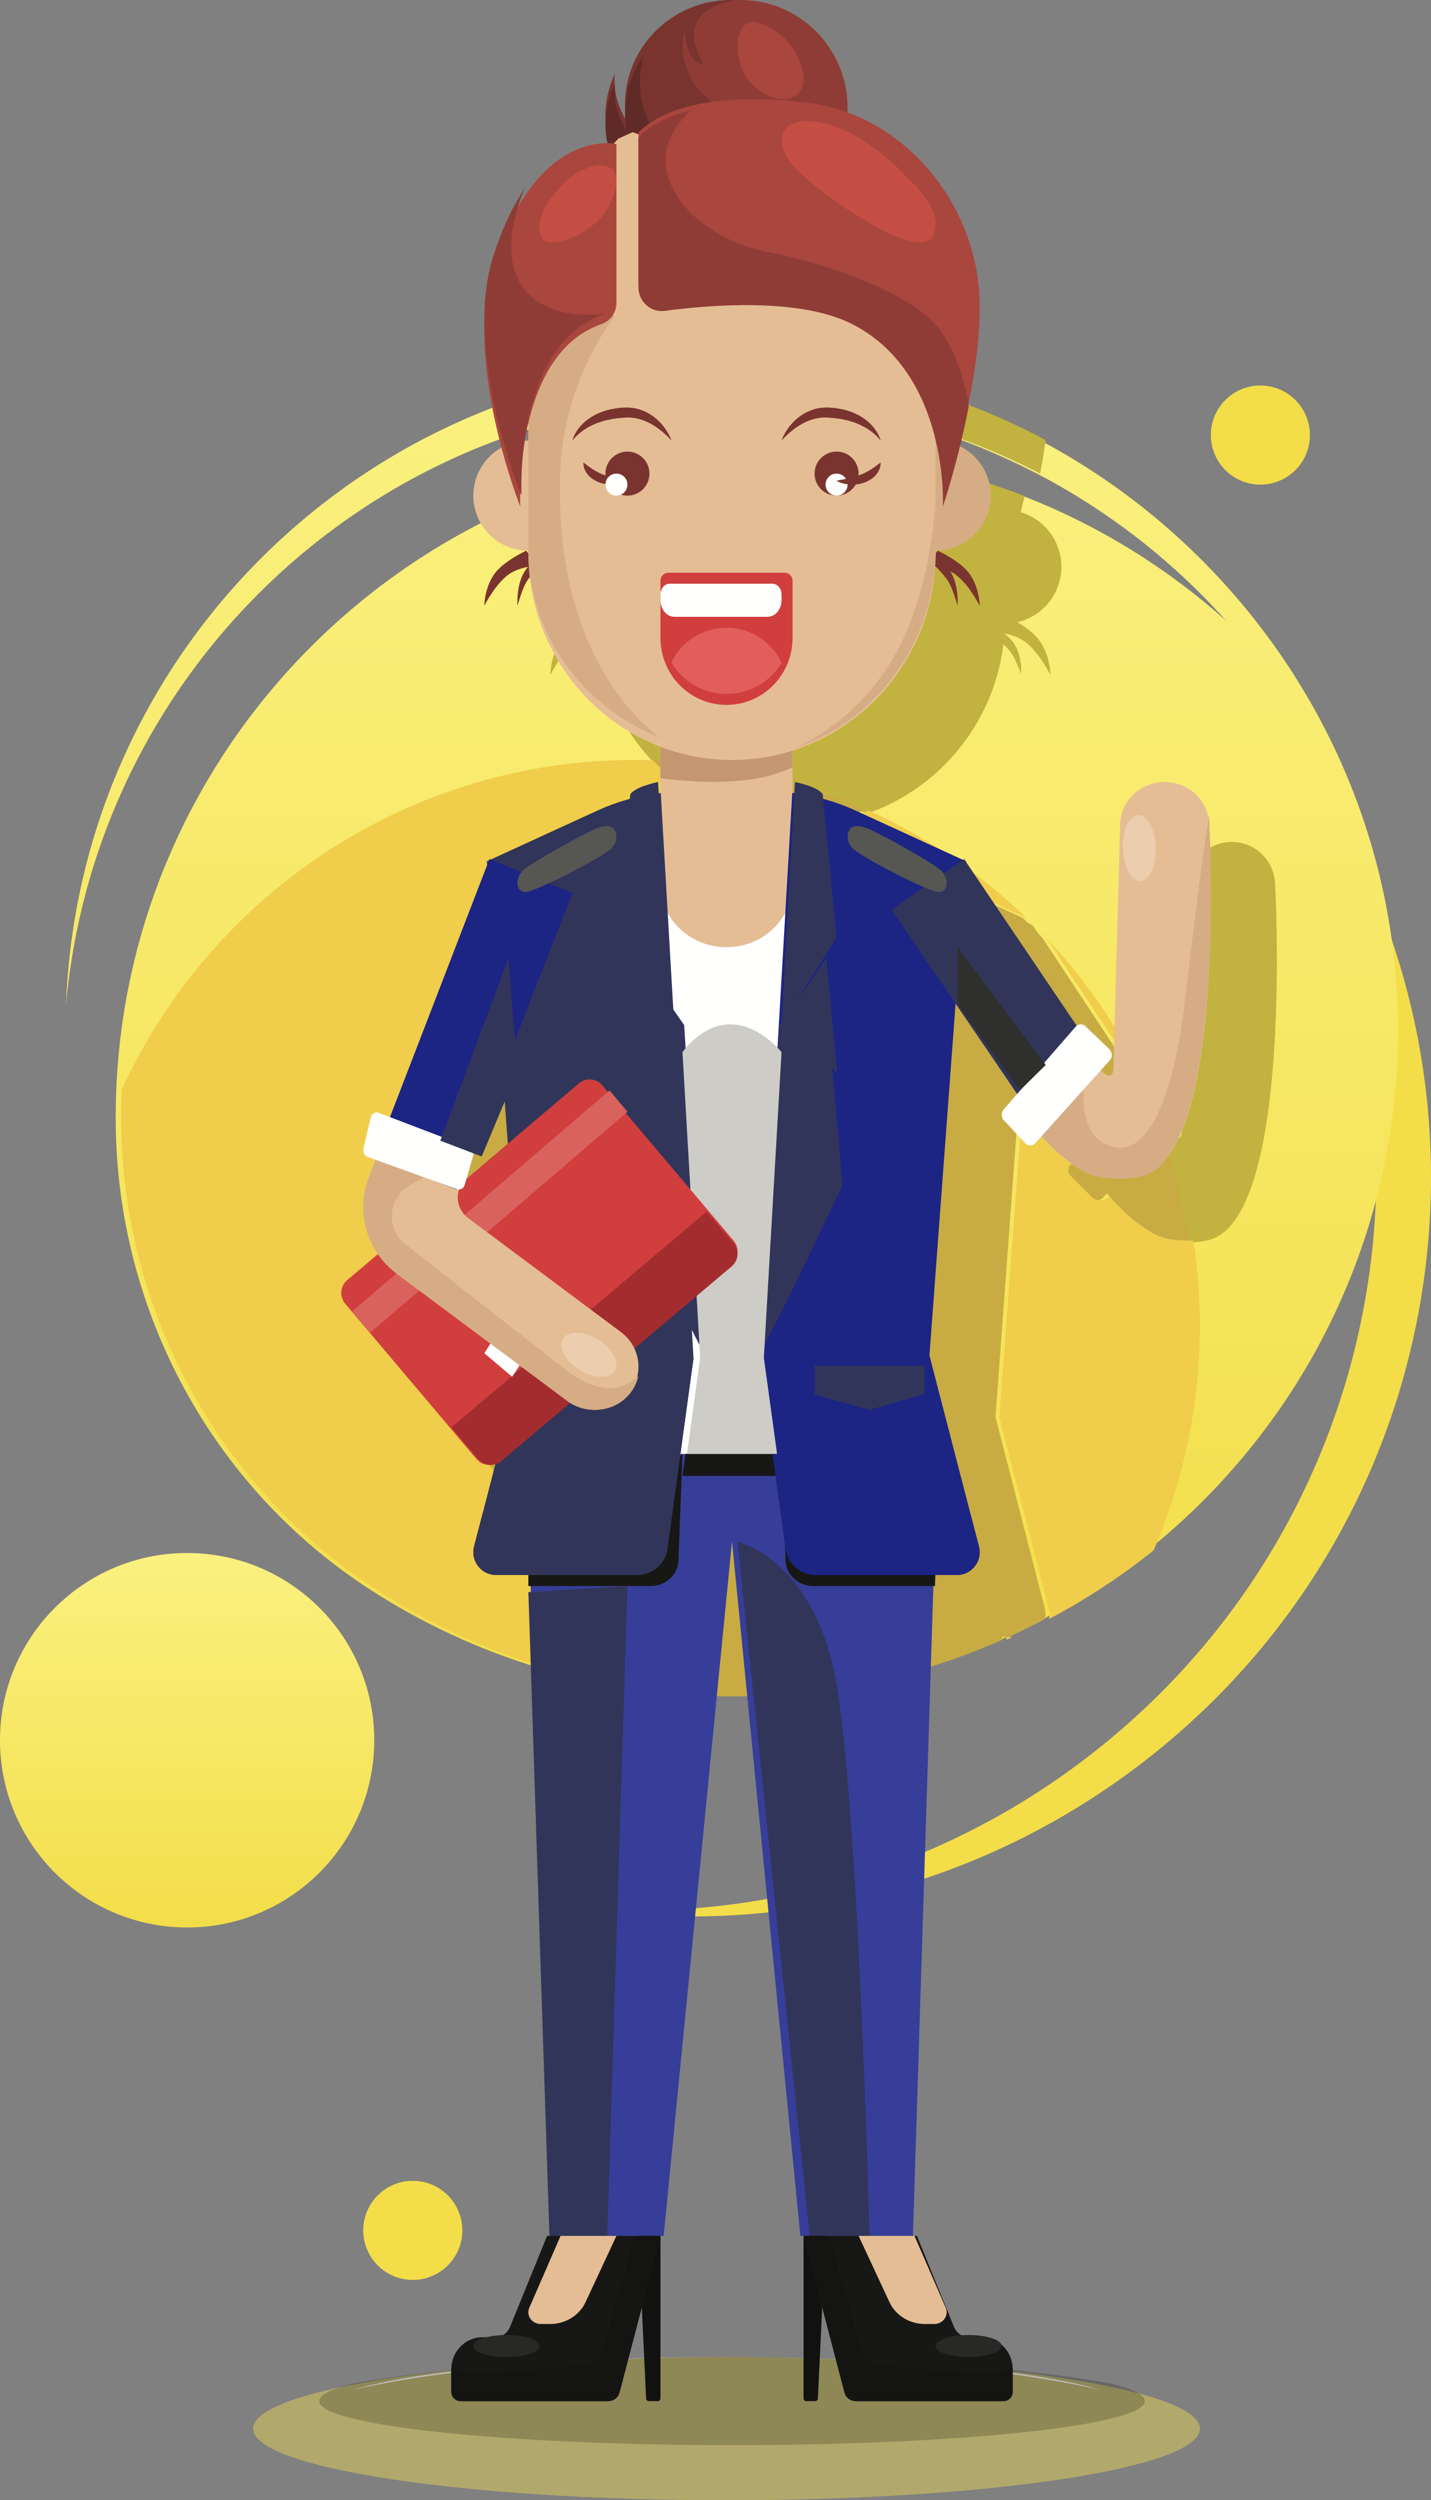 <?xml version="1.0" encoding="UTF-8" standalone="no"?>
<svg width="130px" height="227px" viewBox="0 0 130 227" version="1.1" xmlns="http://www.w3.org/2000/svg" xmlns:xlink="http://www.w3.org/1999/xlink">
    <rect x="0" y="0" width="130" height="227" fill="#808080" stroke="none"/>
    <!-- Generator: Sketch 49.1 (51147) - http://www.bohemiancoding.com/sketch -->
    <title>Group 17</title>
    <desc>Created with Sketch.</desc>
    <defs>
        <linearGradient x1="50%" y1="0%" x2="50%" y2="100%" id="linearGradient-1">
            <stop stop-color="#FAF180" offset="0%"></stop>
            <stop stop-color="#F3DE49" offset="100%"></stop>
        </linearGradient>
    </defs>
    <g id="Page-1" stroke="none" stroke-width="1" fill="none" fill-rule="evenodd">
        <g id="home1" transform="translate(-460, -2842)">
            <g id="Group-17" transform="translate(460, 2842)">
                <path d="M109,220.5 C109,224.09 89.748,227 66,227 C42.252,227 23,224.09 23,220.5 C23,216.91 42.252,214 66,214 C89.748,214 109,216.91 109,220.5" id="Fill-4" fill="#DCD185"></path>
                <path d="M109,220.5 C109,224.09 89.748,227 66,227 C42.252,227 23,224.09 23,220.5 C23,216.91 42.252,214 66,214 C89.748,214 109,216.91 109,220.5" id="Fill-5" fill="#000000" opacity="0.197"></path>
                <path d="M32,217 C37.723,215.234 50.792,214 66,214 C52.158,214 39.846,215.175 32,217" id="Fill-6" fill="#E8E7E3"></path>
                <path d="M100,217 C92.154,215.175 79.842,214 66,214 C81.208,214 94.277,215.234 100,217" id="Fill-7" fill="#E8E7E3"></path>
                <path d="M66.5,222 C45.789,222 29,220.209 29,218 C29,217.431 30.113,216.89 32.12,216.4 C40.054,214.94 52.504,214 66.5,214 C80.496,214 92.945,214.94 100.879,216.4 C102.886,216.89 104,217.431 104,218 C104,220.209 87.21,222 66.5,222" id="Fill-8" fill="#000000" opacity="0.197"></path>
                <path d="M110.114,64.276 C133.463,93.116 128.92,135.35 99.967,158.608 C86.189,169.675 69.366,174.447 53,173.305 C70.884,175.881 89.752,171.327 104.927,159.138 C133.881,135.88 138.424,93.645 115.075,64.805 C102.837,49.689 85.366,41.258 67.34,40 C83.577,42.339 99.003,50.552 110.114,64.276" id="Fill-9" fill="#F3DE49"></path>
                <path d="M66.476,33 C33.815,33 7.201,58.862 6,91.217 C8.765,60.367 34.693,36.185 66.275,36.185 C84.199,36.185 100.3,43.977 111.383,56.353 C100.742,46.832 86.713,41.017 71.325,40.944 C37.867,40.787 10.511,67.999 10.511,101.444 C10.511,101.679 10.512,101.914 10.515,102.148 C10.709,119.103 19.273,134.974 33.486,144.23 C42.976,150.409 54.306,154 66.476,154 C99.681,154 126.64,127.272 126.997,94.165 C127.356,60.786 99.869,32.999 66.476,33" id="Fill-10" fill="url(#linearGradient-1)"></path>
                <path d="M67.27,154 C67.248,154 67.226,154 67.204,154 C67.226,154 67.248,154 67.27,154 M67.349,154 C67.35,154 67.352,154 67.354,154 C67.352,154 67.351,154 67.349,154 M67.181,154 C67.167,154 67.152,154 67.138,154 C67.152,154 67.167,154 67.181,154 M67.111,154 C67.092,154 67.074,154 67.055,154 C67.074,154 67.092,154 67.111,154 M67.007,154 C67.004,154 67.002,154 67,154 C67.002,154 67.004,154 67.007,154 M73,41.006 L72.999,41.006 C72.999,41.006 72.999,41.006 73,41.006 M72.954,41.005 C72.953,41.005 72.95,41.005 72.949,41.005 C72.951,41.005 72.952,41.005 72.954,41.005 M72.908,41.005 C72.904,41.005 72.901,41.005 72.897,41.005 C72.9,41.005 72.905,41.005 72.908,41.005 M72.861,41.005 C72.858,41.004 72.854,41.004 72.851,41.004 C72.854,41.004 72.857,41.004 72.861,41.005 M72.815,41.004 C72.809,41.004 72.804,41.003 72.799,41.003 C72.804,41.003 72.81,41.004 72.815,41.004 M72.768,41.003 C72.762,41.003 72.756,41.003 72.75,41.003 C72.756,41.003 72.762,41.003 72.768,41.003 M72.721,41.003 C72.714,41.003 72.706,41.003 72.699,41.003 C72.706,41.003 72.714,41.003 72.721,41.003 M72.674,41.002 C72.666,41.002 72.658,41.002 72.65,41.002 C72.658,41.002 72.666,41.002 72.674,41.002 M72.627,41.002 C72.618,41.002 72.609,41.002 72.6,41.002 C72.609,41.002 72.618,41.002 72.627,41.002 M72.58,41.002 C72.569,41.002 72.558,41.002 72.547,41.002 C72.558,41.002 72.569,41.002 72.58,41.002 M72.533,41.001 C72.52,41.001 72.509,41.001 72.496,41.001 C72.508,41.001 72.521,41.001 72.533,41.001 M72.486,41.001 C72.454,41.001 72.423,41.001 72.391,41.001 C72.423,41.001 72.454,41.001 72.486,41.001 M72.315,41.001 L72.314,41.001 L72.315,41.001 M72.24,41 L72.239,41 C72.239,41 72.239,41 72.24,41 M72,41 C72.002,41 72.003,41 72.005,41 L72,41" id="Fill-11" fill="#CECDC8"></path>
                <path d="M66.94,154 C66.965,154 66.989,154 67.014,154 C66.989,154 66.964,154 66.94,154 M91.681,148.644 L91.679,148.644 C92.261,148.379 92.837,148.105 93.409,147.821 C92.838,148.105 92.262,148.38 91.681,148.644 M108.107,112.786 C108.061,112.786 108.016,112.786 107.971,112.786 C107.239,107.905 105.821,103.248 103.822,98.921 L103.98,98.752 C104.11,98.612 104.286,98.541 104.462,98.541 C104.617,98.541 104.771,98.596 104.895,98.707 L107.138,100.722 C107.419,100.974 107.433,101.415 107.168,101.69 L106.154,102.744 C106.366,103.078 106.695,103.353 106.958,103.353 C107.229,103.353 107.431,103.06 107.362,102.234 L107.949,80.311 C108.007,78.152 109.765,76.44 111.897,76.44 C111.934,76.44 111.97,76.441 112.006,76.442 C114.091,76.498 115.752,78.173 115.843,80.239 C115.847,80.334 115.852,80.429 115.849,80.526 C115.849,80.526 116.46,91.621 115.221,100.776 C115.093,101.715 114.947,102.634 114.778,103.518 C114.736,103.739 114.693,103.958 114.648,104.174 C113.748,108.504 112.278,111.885 109.907,112.558 C109.311,112.728 108.703,112.786 108.107,112.786 M94.745,85.427 C94.162,84.802 93.562,84.191 92.949,83.597 L93.797,83.989 L94.745,85.427 M78.751,73.874 C72.847,71.165 66.338,69.56 59.484,69.32 C59.324,69.157 59.167,68.991 59.013,68.822 C58.932,68.733 58.853,68.642 58.774,68.551 C58.673,68.436 58.573,68.321 58.475,68.203 C58.396,68.109 58.319,68.014 58.242,67.918 C58.148,67.8 58.055,67.681 57.963,67.56 C57.893,67.469 57.823,67.378 57.755,67.285 C57.608,67.086 57.465,66.884 57.326,66.679 C57.276,66.604 57.229,66.529 57.181,66.455 C57.082,66.304 56.985,66.152 56.89,65.998 C56.833,65.905 56.777,65.811 56.722,65.717 C56.635,65.57 56.551,65.422 56.468,65.272 C56.419,65.184 56.37,65.097 56.322,65.008 C56.201,64.78 56.083,64.55 55.97,64.317 C55.943,64.259 55.917,64.2 55.891,64.142 C55.802,63.953 55.716,63.763 55.634,63.57 C55.595,63.48 55.558,63.39 55.522,63.3 C55.45,63.127 55.382,62.952 55.316,62.776 C55.285,62.692 55.252,62.607 55.221,62.522 C55.131,62.269 55.044,62.014 54.964,61.756 L54.931,61.643 C54.862,61.416 54.798,61.186 54.737,60.955 C54.714,60.868 54.693,60.781 54.672,60.694 C54.624,60.499 54.579,60.304 54.537,60.107 C54.52,60.024 54.501,59.941 54.485,59.857 C54.431,59.583 54.38,59.308 54.338,59.031 L54.331,58.979 C54.308,58.82 54.287,58.66 54.267,58.499 C54.125,58.631 53.977,58.774 53.834,58.923 C53.235,59.549 52.659,61.189 52.659,61.189 C52.659,61.189 52.545,59.899 53.08,58.812 C53.395,58.173 53.868,57.76 54.173,57.544 L54.171,57.513 C53.747,57.587 53.237,57.735 52.696,58.02 C51.228,58.794 49.988,61.299 49.988,61.299 C49.988,61.299 49.988,59.162 51.316,57.769 C51.794,57.267 52.451,56.818 53.001,56.488 C50.712,55.972 49,53.918 49,51.458 C49,49.173 50.477,47.238 52.521,46.561 C52.325,45.856 52.13,45.091 51.944,44.29 C58.045,42.169 64.585,41.009 71.383,41 L71.389,41 C71.414,41 71.44,41 71.466,41 C71.513,41 71.56,41 71.608,41 L71.609,41 C71.633,41 71.656,41 71.679,41.001 L71.68,41.001 C71.704,41.001 71.727,41.001 71.751,41.001 C71.781,41.001 71.81,41.001 71.84,41.001 C71.843,41.001 71.847,41.001 71.85,41.001 C71.862,41.001 71.872,41.001 71.885,41.001 C71.889,41.001 71.893,41.002 71.898,41.002 C71.908,41.002 71.918,41.002 71.929,41.002 C71.935,41.002 71.941,41.002 71.948,41.002 C71.956,41.002 71.965,41.002 71.973,41.002 C71.98,41.002 71.987,41.002 71.994,41.002 C72.002,41.002 72.01,41.002 72.017,41.002 C72.025,41.002 72.033,41.003 72.041,41.003 C72.047,41.003 72.054,41.003 72.061,41.003 C72.07,41.003 72.079,41.003 72.088,41.003 C72.094,41.003 72.099,41.003 72.105,41.003 C72.115,41.003 72.124,41.003 72.134,41.003 C72.139,41.003 72.144,41.004 72.149,41.004 C72.161,41.004 72.171,41.004 72.183,41.004 C72.186,41.004 72.19,41.004 72.193,41.005 C72.204,41.005 72.215,41.005 72.227,41.005 C72.23,41.005 72.233,41.005 72.236,41.005 C72.25,41.005 72.262,41.005 72.275,41.005 C72.276,41.005 72.279,41.005 72.28,41.005 C72.294,41.006 72.308,41.006 72.322,41.006 L72.323,41.006 C79.635,41.11 86.629,42.532 93.085,45.043 C92.966,45.55 92.847,46.043 92.729,46.508 C94.86,47.133 96.42,49.11 96.42,51.458 C96.42,53.918 94.707,55.972 92.419,56.488 C92.969,56.818 93.625,57.267 94.104,57.769 C95.431,59.162 95.431,61.299 95.431,61.299 C95.431,61.299 94.192,58.794 92.724,58.02 C92.181,57.735 91.671,57.586 91.247,57.512 L91.245,57.543 C91.55,57.759 92.024,58.172 92.339,58.812 C92.874,59.899 92.76,61.189 92.76,61.189 C92.76,61.189 92.185,59.549 91.585,58.923 C91.443,58.775 91.296,58.633 91.155,58.502 C91.141,58.613 91.123,58.722 91.107,58.832 C91.093,58.93 91.08,59.029 91.064,59.126 C91.029,59.35 90.989,59.571 90.946,59.792 C90.934,59.853 90.925,59.915 90.913,59.975 C90.855,60.253 90.792,60.529 90.722,60.803 C90.703,60.879 90.681,60.955 90.661,61.031 C90.608,61.23 90.553,61.427 90.494,61.623 C90.464,61.721 90.433,61.819 90.402,61.917 C90.346,62.091 90.287,62.265 90.226,62.437 C90.192,62.536 90.157,62.633 90.121,62.731 C90.054,62.912 89.982,63.092 89.91,63.27 C89.877,63.352 89.845,63.434 89.811,63.515 C89.703,63.768 89.591,64.018 89.474,64.265 C89.448,64.319 89.42,64.371 89.394,64.425 C89.298,64.62 89.201,64.814 89.099,65.006 C89.05,65.097 88.999,65.187 88.95,65.277 C88.864,65.43 88.778,65.582 88.689,65.732 C88.633,65.827 88.576,65.921 88.518,66.016 C88.428,66.163 88.334,66.309 88.239,66.454 C88.182,66.541 88.126,66.63 88.067,66.716 C87.948,66.891 87.825,67.064 87.701,67.234 L87.59,67.389 C87.432,67.602 87.269,67.81 87.101,68.015 C87.035,68.097 86.965,68.177 86.897,68.258 C86.79,68.387 86.681,68.515 86.569,68.64 C86.491,68.728 86.412,68.815 86.332,68.901 C86.224,69.018 86.115,69.133 86.004,69.247 C85.922,69.332 85.84,69.417 85.757,69.5 C85.636,69.619 85.513,69.735 85.39,69.852 C85.314,69.923 85.239,69.996 85.162,70.067 C84.97,70.24 84.776,70.411 84.577,70.576 C84.494,70.645 84.409,70.712 84.326,70.779 C84.197,70.883 84.069,70.986 83.938,71.086 C83.839,71.161 83.739,71.234 83.639,71.308 C83.518,71.396 83.396,71.484 83.273,71.57 C83.169,71.642 83.065,71.714 82.959,71.785 C82.833,71.869 82.704,71.951 82.576,72.032 C82.472,72.098 82.37,72.164 82.265,72.228 C82.096,72.329 81.924,72.428 81.751,72.524 C81.615,72.601 81.477,72.676 81.337,72.75 C81.182,72.832 81.026,72.914 80.868,72.992 C80.754,73.047 80.64,73.1 80.525,73.154 C80.39,73.217 80.255,73.279 80.118,73.339 C79.998,73.392 79.877,73.443 79.755,73.494 C79.619,73.55 79.481,73.604 79.343,73.657 C79.222,73.703 79.101,73.751 78.979,73.795 C78.903,73.822 78.827,73.848 78.751,73.874" id="Fill-12" fill="#C2B23F"></path>
                <path d="M93.999,43 C85.99,38.809 76.971,36.414 67.421,36.331 C76.97,36.414 85.993,38.805 94,42.995 C94,42.997 93.999,42.998 93.999,43 M51.001,38.535 C51.001,38.534 51,38.533 51,38.532 C55.95,37.129 61.151,36.365 66.519,36.33 C61.151,36.365 55.95,37.132 51.001,38.535 M67.419,36.331 C67.401,36.331 67.384,36.331 67.366,36.331 C67.383,36.331 67.402,36.331 67.419,36.331 M67.358,36.331 C67.343,36.331 67.328,36.331 67.313,36.33 C67.327,36.331 67.344,36.331 67.358,36.331 M67.297,36.33 C67.283,36.33 67.271,36.33 67.258,36.33 C67.271,36.33 67.283,36.33 67.297,36.33 M66.522,36.33 C66.564,36.33 66.603,36.329 66.646,36.329 C66.604,36.329 66.563,36.33 66.522,36.33 M67.24,36.33 C67.228,36.329 67.216,36.329 67.203,36.329 C67.216,36.329 67.228,36.329 67.24,36.33 M67.183,36.329 C67.172,36.329 67.16,36.329 67.148,36.329 C67.16,36.329 67.172,36.329 67.183,36.329 M66.654,36.329 C66.671,36.329 66.69,36.329 66.707,36.329 C66.689,36.329 66.672,36.329 66.654,36.329 M67.128,36.329 C67.117,36.329 67.105,36.329 67.093,36.329 C67.104,36.329 67.117,36.329 67.128,36.329 M66.716,36.329 C66.736,36.329 66.756,36.329 66.776,36.329 C66.756,36.329 66.736,36.329 66.716,36.329 M67.073,36.329 C67.061,36.329 67.049,36.329 67.037,36.329 C67.048,36.329 67.062,36.329 67.073,36.329 M66.785,36.329 C66.801,36.329 66.818,36.329 66.833,36.329 C66.817,36.329 66.802,36.329 66.785,36.329 M67.017,36.329 C67.004,36.329 66.992,36.329 66.979,36.329 C66.993,36.329 67.004,36.329 67.017,36.329 M66.85,36.329 C66.869,36.329 66.888,36.329 66.908,36.329 C66.926,36.329 66.944,36.329 66.962,36.329 C66.944,36.329 66.926,36.329 66.908,36.329 C66.888,36.329 66.869,36.329 66.85,36.329 M65.79,33.014 C65.792,33.014 65.793,33.014 65.795,33.014 C65.792,33.014 65.793,33.014 65.79,33.014 M65.857,33.013 C65.858,33.013 65.858,33.013 65.858,33.013 C65.856,33.013 65.86,33.013 65.857,33.013 M65.924,33.012 C65.924,33.011 65.925,33.011 65.925,33.011 C65.923,33.012 65.925,33.011 65.924,33.012 M65.983,33.011 C65.987,33.01 65.99,33.01 65.994,33.01 C65.992,33.01 65.986,33.01 65.983,33.011 M66.117,33.008 C66.121,33.008 66.124,33.008 66.127,33.008 C66.123,33.008 66.121,33.008 66.117,33.008 M66.179,33.007 C66.183,33.007 66.187,33.007 66.191,33.007 C66.187,33.007 66.183,33.007 66.179,33.007 M66.251,33.006 C66.253,33.006 66.256,33.006 66.257,33.006 C66.254,33.006 66.255,33.006 66.251,33.006 M66.31,33.005 C66.316,33.005 66.322,33.005 66.327,33.005 C66.321,33.005 66.316,33.005 66.31,33.005 M66.372,33.004 C66.377,33.004 66.382,33.004 66.388,33.004 C66.384,33.004 66.376,33.004 66.372,33.004 M66.445,33.004 C66.45,33.004 66.456,33.004 66.46,33.004 C66.454,33.004 66.451,33.004 66.445,33.004 M66.504,33.003 C66.511,33.003 66.518,33.003 66.524,33.003 C66.518,33.003 66.511,33.003 66.504,33.003 M67.685,33.003 L67.681,33.002 C67.682,33.002 67.684,33.003 67.685,33.003 M67.63,33.002 C67.628,33.002 67.623,33.002 67.621,33.002 C67.624,33.002 67.627,33.002 67.63,33.002 M66.58,33.002 C66.58,33.002 66.581,33.002 66.582,33.002 L66.58,33.002 M67.574,33.002 C67.573,33.002 67.567,33.002 67.565,33.002 C67.568,33.002 67.571,33.002 67.574,33.002 M66.64,33.002 C66.646,33.002 66.652,33.002 66.658,33.002 C66.652,33.002 66.646,33.002 66.64,33.002 M67.52,33.001 C67.516,33.001 67.512,33.001 67.507,33.001 C67.512,33.001 67.516,33.001 67.52,33.001 M66.701,33.001 C66.707,33.001 66.713,33.001 66.719,33.001 C66.713,33.001 66.707,33.001 66.701,33.001 M66.776,33.001 C66.78,33.001 66.784,33.001 66.788,33.001 C66.784,33.001 66.78,33.001 66.776,33.001 M67.398,33.001 C67.396,33.001 67.392,33.001 67.389,33.001 C67.392,33.001 67.395,33.001 67.398,33.001 M66.836,33.001 C66.842,33.001 66.848,33.001 66.853,33.001 C66.848,33.001 66.842,33.001 66.836,33.001 M67.344,33.001 C67.34,33.001 67.332,33 67.328,33 C67.334,33 67.338,33 67.344,33.001 M66.902,33 C66.906,33 66.91,33 66.913,33 C66.912,33 66.905,33 66.902,33 M67.29,33 C67.285,33 67.277,33 67.271,33 C67.278,33 67.284,33 67.29,33 M66.973,33 C66.977,33 66.981,33 66.985,33 C66.981,33 66.977,33 66.973,33 M67.235,33 C67.229,33 67.223,33 67.217,33 C67.223,33 67.229,33 67.235,33 M67.034,33 C67.039,33 67.044,33 67.049,33 C67.045,33 67.038,33 67.034,33 M67.179,33 C67.175,33 67.167,33 67.163,33 C67.168,33 67.174,33 67.179,33" id="Fill-13" fill="#CECDC8"></path>
                <path d="M94.492,43 C86.42,38.808 77.325,36.416 67.699,36.333 C67.699,36.333 67.697,36.333 67.697,36.333 C67.679,36.332 67.661,36.332 67.643,36.332 C67.641,36.332 67.638,36.332 67.635,36.332 C67.621,36.332 67.605,36.332 67.59,36.332 C67.585,36.332 67.579,36.332 67.574,36.332 C67.56,36.332 67.548,36.332 67.535,36.332 C67.529,36.332 67.523,36.332 67.516,36.332 C67.504,36.331 67.492,36.331 67.48,36.331 C67.473,36.331 67.466,36.331 67.459,36.331 C67.448,36.331 67.436,36.331 67.424,36.331 C67.418,36.331 67.411,36.331 67.404,36.331 C67.393,36.331 67.38,36.331 67.369,36.331 C67.362,36.331 67.354,36.33 67.348,36.33 C67.337,36.33 67.323,36.33 67.312,36.33 C67.306,36.33 67.299,36.33 67.292,36.33 C67.279,36.33 67.267,36.33 67.254,36.33 C67.248,36.33 67.242,36.33 67.237,36.33 C67.218,36.33 67.2,36.33 67.181,36.33 C67.162,36.33 67.143,36.33 67.123,36.33 C67.118,36.33 67.112,36.33 67.106,36.33 C67.091,36.33 67.074,36.33 67.058,36.33 C67.056,36.33 67.052,36.33 67.049,36.33 C67.029,36.33 67.008,36.33 66.989,36.331 C66.986,36.331 66.983,36.331 66.979,36.331 C66.962,36.331 66.943,36.331 66.926,36.331 C66.923,36.331 66.92,36.331 66.917,36.331 C66.874,36.331 66.835,36.332 66.793,36.332 C66.791,36.332 66.791,36.332 66.79,36.332 C61.379,36.367 56.136,37.131 51.146,38.535 C51.126,38.314 51.098,38.095 51.082,37.872 C51.021,37.016 50.994,36.158 51.001,35.304 C55.807,33.92 60.851,33.13 66.055,33.014 C66.058,33.014 66.057,33.014 66.06,33.014 C66.08,33.014 66.102,33.013 66.123,33.013 C66.125,33.013 66.122,33.013 66.124,33.013 C66.146,33.013 66.167,33.012 66.19,33.012 C66.191,33.011 66.189,33.012 66.191,33.011 C66.21,33.011 66.231,33.011 66.25,33.011 C66.252,33.01 66.259,33.01 66.26,33.01 C66.302,33.01 66.343,33.009 66.385,33.008 C66.389,33.008 66.391,33.008 66.395,33.008 C66.412,33.008 66.43,33.007 66.447,33.007 C66.451,33.007 66.455,33.007 66.459,33.007 C66.479,33.007 66.499,33.007 66.52,33.006 C66.524,33.006 66.523,33.006 66.526,33.006 C66.544,33.005 66.562,33.005 66.58,33.005 C66.585,33.005 66.591,33.005 66.596,33.005 C66.612,33.005 66.627,33.005 66.642,33.004 C66.646,33.004 66.653,33.004 66.657,33.004 C66.677,33.004 66.696,33.004 66.715,33.004 C66.721,33.004 66.725,33.004 66.73,33.004 C66.746,33.003 66.761,33.003 66.775,33.003 C66.782,33.003 66.789,33.003 66.795,33.003 C66.814,33.002 66.833,33.002 66.852,33.002 L66.853,33.002 C66.873,33.002 66.892,33.002 66.912,33.002 C66.918,33.002 66.924,33.002 66.93,33.002 C66.944,33.001 66.959,33.001 66.973,33.001 C66.979,33.001 66.986,33.001 66.992,33.001 C67.011,33.001 67.03,33.001 67.049,33.001 C67.053,33.001 67.057,33.001 67.061,33.001 C67.077,33.001 67.093,33.001 67.109,33.001 C67.115,33.001 67.121,33.001 67.127,33.001 C67.144,33.001 67.16,33 67.176,33 C67.179,33 67.186,33 67.187,33 C67.207,33 67.228,33 67.248,33 C67.252,33 67.256,33 67.259,33 C67.276,33 67.292,33 67.309,33 C67.313,33 67.32,33 67.324,33 C67.344,33 67.364,33 67.384,33 C67.403,33 67.42,33 67.439,33 C67.443,33 67.451,33 67.455,33 C67.468,33 67.481,33 67.494,33 C67.5,33 67.505,33 67.511,33 C67.523,33 67.536,33 67.548,33 C67.554,33 67.562,33 67.567,33 C67.58,33 67.592,33 67.605,33 C67.609,33 67.617,33.001 67.621,33.001 C67.636,33.001 67.652,33.001 67.667,33.001 C67.67,33.001 67.674,33.001 67.676,33.001 C67.713,33.001 67.75,33.001 67.786,33.001 C67.791,33.001 67.795,33.001 67.799,33.001 C67.814,33.001 67.829,33.002 67.844,33.002 C67.846,33.002 67.852,33.002 67.854,33.002 C67.869,33.002 67.885,33.002 67.901,33.002 C67.903,33.002 67.908,33.002 67.91,33.002 C67.928,33.002 67.944,33.002 67.962,33.002 L67.965,33.003 C77.66,33.099 86.849,35.603 95,39.954 C94.854,40.99 94.681,42.011 94.492,43" id="Fill-14" fill="#C2B23F"></path>
                <path d="M66.333,154 C66.334,154 66.334,154 66.335,154 C66.339,154 66.338,154 66.342,154 C66.339,154 66.337,154 66.333,154 M66.414,154 C66.42,154 66.421,154 66.426,154 C66.422,154 66.418,154 66.414,154 M66.5,154 C66.502,154 66.506,154 66.508,154 C66.505,154 66.503,154 66.5,154 M66.002,154 C54.074,153.95 42.97,150.337 33.66,144.153 C33.098,143.779 32.545,143.395 32,143 C32.545,143.395 33.098,143.779 33.66,144.153 C42.97,150.337 54.074,153.95 66.002,154 M66.58,153.999 C66.582,153.999 66.584,153.999 66.587,153.999 C66.584,153.999 66.583,153.999 66.58,153.999 M66.662,153.999 C66.666,153.999 66.668,153.999 66.672,153.999 C66.669,153.999 66.665,153.999 66.662,153.999 M66.746,153.998 C66.748,153.998 66.753,153.998 66.756,153.998 C66.753,153.998 66.749,153.998 66.746,153.998 M66.911,153.997 C66.912,153.997 66.915,153.997 66.917,153.997 C66.914,153.997 66.913,153.997 66.911,153.997 M66.994,153.996 C66.996,153.996 66.998,153.996 67,153.995 C66.998,153.995 66.995,153.996 66.994,153.996" id="Fill-15" fill="#FBE8D5"></path>
                <path d="M66.964,154 C66.957,154 66.95,154 66.943,154 C66.95,154 66.957,154 66.964,154 M67.109,154 C68.772,153.998 70.418,153.925 72.047,153.791 L72.848,145.743 L73.634,153.639 C79.899,152.959 85.878,151.323 91.421,148.878 L91.429,148.628 L91.429,148.626 L91.986,148.626 C84.591,151.98 76.404,153.89 67.782,153.995 C67.78,153.996 67.778,153.996 67.776,153.996 C67.75,153.996 67.724,153.997 67.698,153.997 C67.696,153.997 67.693,153.997 67.692,153.997 C67.639,153.997 67.587,153.998 67.534,153.998 C67.532,153.998 67.527,153.998 67.524,153.998 C67.5,153.998 67.475,153.999 67.45,153.999 C67.446,153.999 67.443,153.999 67.439,153.999 C67.414,153.999 67.389,153.999 67.363,153.999 C67.361,153.999 67.359,153.999 67.357,153.999 C67.332,153.999 67.308,153.999 67.284,154 C67.281,154 67.277,154 67.275,154 C67.251,154 67.225,154 67.201,154 C67.195,154 67.194,154 67.188,154 C67.163,154 67.14,154 67.115,154 C67.111,154 67.113,154 67.109,154 M66.902,154 C66.893,154 66.884,154 66.876,154 C66.884,154 66.893,154 66.902,154 M66.823,154 C66.808,154 66.793,154 66.777,154 C66.792,154 66.808,154 66.823,154 M66.771,154 C54.685,153.95 43.433,150.355 34,144.201 C33.431,143.83 32.87,143.447 32.318,143.054 C19.112,133.652 11.206,118.352 11.005,102.047 C11.004,102.03 11.004,102.014 11.004,101.997 C11.001,101.762 11,101.527 11,101.292 C11,100.507 11.02,99.728 11.05,98.951 C19.161,81.275 36.994,69 57.692,69 C58.299,69 58.903,69.011 59.505,69.032 C59.507,69.033 59.509,69.035 59.51,69.036 C59.602,69.13 59.696,69.22 59.79,69.312 C59.886,69.404 59.982,69.497 60.079,69.588 C60.18,69.682 60.282,69.775 60.384,69.866 C60.481,69.952 60.58,70.037 60.679,70.121 C60.825,70.247 60.972,70.369 61.123,70.491 C61.259,70.6 61.395,70.709 61.535,70.815 C61.65,70.902 61.767,70.986 61.884,71.07 C61.98,71.14 62.077,71.209 62.175,71.277 C62.297,71.362 62.419,71.445 62.542,71.527 C62.639,71.59 62.736,71.652 62.834,71.714 C63.062,71.858 63.293,71.997 63.527,72.132 C63.62,72.186 63.712,72.241 63.806,72.293 C63.939,72.367 64.075,72.436 64.21,72.507 C64.31,72.559 64.41,72.611 64.511,72.661 C64.648,72.729 64.785,72.796 64.924,72.86 C65.026,72.908 65.129,72.954 65.231,72.999 C65.664,73.193 66.105,73.372 66.554,73.532 L66.554,76.893 C66.554,76.893 64.426,77.296 63.986,78.009 L63.986,78.011 C62.892,78.289 61.824,78.664 60.795,79.137 L50.76,83.75 L41.817,107.446 L41.092,107.154 C41.031,107.129 40.969,107.117 40.908,107.117 C40.666,107.117 40.446,107.304 40.38,107.595 L39.729,110.497 C39.709,110.583 39.706,110.67 39.715,110.754 C39.744,111.005 39.893,111.228 40.11,111.311 L40.328,111.394 L39.668,113.141 L39.647,113.198 C39.352,113.997 39.195,114.821 39.169,115.64 C39.162,115.844 39.163,116.049 39.173,116.253 C39.182,116.456 39.2,116.659 39.225,116.861 C39.276,117.264 39.358,117.662 39.47,118.051 C39.684,118.789 40.01,119.493 40.434,120.142 L37.67,122.488 C37.038,123.024 36.959,123.971 37.495,124.604 L37.689,124.834 L37.688,124.835 L39.311,126.753 L39.311,126.752 L49.407,138.684 C49.675,139.001 50.046,139.178 50.428,139.21 C50.468,139.213 50.508,139.215 50.547,139.215 C50.861,139.215 51.174,139.113 51.442,138.914 L49.6,146.026 C49.26,147.342 50.252,148.626 51.609,148.626 L54.268,148.626 L54.397,152.671 C58.39,153.519 62.528,153.982 66.771,154 M93.732,147.8 C94.257,147.541 94.778,147.275 95.294,147.001 C95.33,146.844 95.353,146.683 95.35,146.516 C95.347,146.355 95.325,146.191 95.282,146.026 L90.787,128.664 L93.153,96.808 L98.521,104.835 L97.608,105.81 C97.359,106.076 97.364,106.493 97.621,106.748 L99.651,108.773 C99.779,108.901 99.946,108.965 100.114,108.965 C100.288,108.965 100.461,108.897 100.592,108.761 L100.953,108.389 C101.042,108.485 101.152,108.605 101.28,108.742 C101.383,108.853 101.497,108.973 101.614,109.097 C101.673,109.16 101.733,109.223 101.794,109.286 C102.097,109.603 102.414,109.926 102.666,110.164 L102.81,110.295 L102.934,110.403 C104.063,111.334 104.848,111.884 105.615,112.207 C105.977,112.36 106.336,112.463 106.725,112.53 C106.915,112.562 107.113,112.586 107.321,112.604 C107.654,112.632 108.016,112.643 108.423,112.645 C108.803,115.168 109,117.752 109,120.381 C109,127.623 107.501,134.513 104.802,140.762 C101.393,143.488 97.683,145.853 93.732,147.8 M49.074,112.811 L49.506,111.244 C49.591,110.936 49.464,110.612 49.228,110.459 L52.171,102.745 L52.69,109.742 L49.074,112.811 M104.132,98.846 L95.08,85.193 C98.809,89.165 101.913,93.73 104.238,98.733 L104.132,98.846 M93.267,83.357 L84.088,79.137 C83.06,78.664 81.99,78.289 80.897,78.011 L80.897,78.009 C80.462,77.305 78.384,76.903 78.334,76.893 L78.334,73.801 C78.457,73.763 78.58,73.721 78.702,73.681 C78.782,73.654 78.863,73.628 78.944,73.601 C84.268,76.031 89.105,79.344 93.267,83.357" id="Fill-16" fill="#F0CD4B"></path>
                <path d="M67,153 C67.004,153 67.008,153 67.012,153 C67.01,153 67.009,153 67.008,153 C67.006,153 67.002,153 67,153" id="Fill-17" fill="#D0C0B0"></path>
                <path d="M66.769,154 C66.748,154 66.727,154 66.706,154 C66.699,154 66.692,154 66.685,154 C66.672,154 66.657,154 66.644,154 C66.635,154 66.627,154 66.619,154 C66.601,154 66.584,154 66.566,154 C66.551,154 66.535,154 66.52,154 C66.518,154 66.516,154 66.514,154 C62.287,153.982 58.167,153.519 54.189,152.67 L54.06,148.624 L51.412,148.624 C50.06,148.624 49.072,147.34 49.412,146.023 L51.246,138.908 C50.979,139.108 50.667,139.209 50.355,139.209 C50.315,139.209 50.276,139.207 50.236,139.205 C49.855,139.173 49.486,138.995 49.219,138.678 L39.163,126.742 L39.163,126.742 L37.547,124.824 L37.547,124.823 L37.354,124.593 C36.821,123.96 36.899,123.013 37.528,122.476 L40.282,120.129 C39.859,119.48 39.535,118.776 39.322,118.038 C39.21,117.648 39.128,117.25 39.077,116.847 C39.052,116.645 39.035,116.442 39.025,116.239 C39.016,116.034 39.014,115.83 39.021,115.625 C39.048,114.806 39.204,113.982 39.498,113.183 L39.519,113.125 L40.176,111.378 L39.959,111.295 C39.742,111.212 39.594,110.989 39.565,110.737 C39.556,110.654 39.559,110.567 39.579,110.481 L40.228,107.578 C40.293,107.287 40.513,107.1 40.754,107.1 C40.814,107.1 40.876,107.112 40.937,107.136 L41.659,107.429 L50.567,83.724 L60.562,79.109 C61.586,78.636 62.651,78.261 63.74,77.982 L63.74,77.981 C64.179,77.267 66.298,76.864 66.298,76.864 L66.298,73.502 C65.851,73.341 65.412,73.163 64.98,72.969 C64.878,72.924 64.776,72.878 64.674,72.83 C64.536,72.766 64.399,72.699 64.262,72.63 C64.162,72.58 64.063,72.528 63.963,72.476 C63.829,72.406 63.693,72.336 63.561,72.262 C63.467,72.21 63.375,72.156 63.283,72.102 C63.049,71.967 62.819,71.828 62.593,71.683 C62.495,71.621 62.398,71.559 62.302,71.496 C62.179,71.415 62.057,71.331 61.936,71.247 C61.839,71.179 61.742,71.109 61.646,71.039 C61.529,70.955 61.413,70.871 61.299,70.784 C61.159,70.678 61.023,70.569 60.888,70.459 C60.738,70.338 60.591,70.215 60.446,70.09 C60.347,70.006 60.249,69.921 60.152,69.834 C60.05,69.743 59.949,69.65 59.849,69.556 C59.752,69.466 59.656,69.373 59.561,69.28 C59.467,69.189 59.373,69.098 59.281,69.005 C59.28,69.003 59.279,69.002 59.277,69 C66.164,69.241 72.705,70.851 78.638,73.571 C78.558,73.598 78.477,73.624 78.398,73.651 C78.275,73.691 78.154,73.733 78.03,73.771 L78.03,76.865 C78.081,76.874 80.151,77.276 80.584,77.981 L80.584,77.982 C81.673,78.261 82.738,78.636 83.762,79.109 L92.905,83.33 C93.521,83.927 94.124,84.54 94.71,85.167 L103.727,98.826 L103.832,98.713 C105.84,103.056 107.264,107.73 108,112.63 C107.594,112.628 107.235,112.616 106.903,112.588 C106.695,112.571 106.498,112.547 106.309,112.514 C105.922,112.448 105.564,112.344 105.203,112.191 C104.439,111.868 103.658,111.319 102.533,110.387 L102.409,110.279 L102.266,110.148 C102.015,109.909 101.699,109.586 101.398,109.269 C101.337,109.206 101.277,109.143 101.219,109.081 C101.102,108.956 100.989,108.836 100.886,108.725 C100.758,108.588 100.648,108.468 100.56,108.372 L100.201,108.744 C100.07,108.88 99.897,108.948 99.725,108.948 C99.557,108.948 99.391,108.884 99.263,108.756 L97.241,106.73 C96.985,106.475 96.98,106.058 97.228,105.792 L98.138,104.817 L92.791,96.786 L90.435,128.655 L94.912,146.023 C94.954,146.189 94.976,146.352 94.979,146.513 C94.982,146.68 94.959,146.841 94.923,146.999 C94.409,147.272 93.891,147.539 93.367,147.798 C92.793,148.083 92.213,148.358 91.629,148.624 L91.074,148.624 L91.074,148.626 L91.066,148.876 C85.544,151.322 79.59,152.958 73.35,153.639 L72.567,145.74 L71.769,153.791 C70.146,153.925 68.506,153.998 66.85,154 C66.848,154 66.845,154 66.843,154 C66.818,154 66.794,154 66.769,154 M51.972,102.726 L49.04,110.442 C49.276,110.596 49.402,110.92 49.317,111.228 L48.887,112.795 L52.489,109.726 L51.972,102.726" id="Fill-18" fill="#C8AC43"></path>
                <path d="M48.469,51 C48.469,51 47.748,51.466 47.348,52.519 C46.916,53.654 47.008,55 47.008,55 C47.008,55 47.473,53.289 47.956,52.634 C48.439,51.981 49,51.43 49,51.43 L48.469,51" id="Fill-19" fill="#79342F"></path>
                <path d="M47.802,50 C47.802,50 46.166,50.756 45.242,51.719 C44,53.014 44,55 44,55 C44,55 45.16,52.671 46.534,51.952 C47.87,51.253 49,51.438 49,51.438 L47.802,50" id="Fill-20" fill="#79342F"></path>
                <path d="M85.531,51 C85.531,51 86.252,51.466 86.652,52.519 C87.084,53.654 86.992,55 86.992,55 C86.992,55 86.527,53.289 86.044,52.634 C85.56,51.981 85,51.43 85,51.43 L85.531,51" id="Fill-21" fill="#79342F"></path>
                <path d="M85.199,50 C85.199,50 86.834,50.756 87.757,51.719 C89,53.014 89,55 89,55 C89,55 87.84,52.671 86.466,51.952 C85.13,51.253 84,51.438 84,51.438 L85.199,50" id="Fill-22" fill="#79342F"></path>
                <polyline id="Fill-23" fill="#363E99" points="66.5 132 48 132 48 137.453 50.064 203 60.291 203 66.5 139.958 72.709 203 82.935 203 85 137.453 85 132 66.5 132"></polyline>
                <path d="M78.837,132 L48,132 L48,85.495 C48,77.921 54.049,73 61.511,73 L71.489,73 C78.951,73 85,77.921 85,85.495 L78.837,132" id="Fill-24" fill="#FFFFFE"></path>
                <path d="M66,86 C62.686,86 60,83.433 60,80.266 L60,66 L72,66 L72,80.266 C72,83.433 69.313,86 66,86" id="Fill-25" fill="#E5BD95"></path>
                <path d="M60,70.661 C61.952,70.897 64.198,71.03 65.208,70.994 C68.968,70.861 70.022,70.461 72,69.683 L72,66 L60,66 L60,70.661" id="Fill-26" fill="#C49770"></path>
                <path d="M66.388,0 C61.079,0 56.776,4.253 56.776,9.5 C56.776,10.011 56.829,10.509 56.907,10.999 C56.683,10.604 56.44,10.121 56.233,9.579 C55.671,8.111 55.858,6.703 55.858,6.703 C55.858,6.703 54.059,10.111 55.671,13.444 C56.775,15.73 57.281,14.246 57.49,13.087 C58.923,16.554 62.364,19 66.388,19 C71.697,19 76,14.747 76,9.5 C76,4.253 71.697,0 66.388,0" id="Fill-27" fill="#79342F"></path>
                <path d="M67.264,0 C67.047,0 66.834,0.018 66.621,0.032 C65.565,0.253 64.247,0.709 63.535,1.658 C62.225,3.403 63.99,5.919 63.99,5.919 C63.99,5.919 63.221,5.805 62.766,5.09 C62.31,4.375 62.197,2.874 62.197,2.874 C62.197,2.874 61.493,4.494 62.747,7.054 C64,9.613 67.682,11.057 69.351,11.477 C70.515,11.769 74.344,12.263 76.782,11.829 C76.922,11.168 77,10.483 77,9.78 C77,4.379 72.641,0 67.264,0" id="Fill-28" fill="#903C36"></path>
                <path d="M58.424,9.721 C57.906,7.843 58.163,6.149 58.499,5 C57.421,6.537 56.785,8.398 56.785,10.407 C56.785,10.92 56.838,11.419 56.917,11.91 C56.692,11.514 56.448,11.03 56.239,10.487 C55.674,9.015 55.862,7.605 55.862,7.605 C55.862,7.605 54.054,11.02 55.674,14.361 C56.785,16.652 57.293,15.164 57.503,14.002 C57.968,15.125 58.647,16.139 59.486,17 C61.4,16.813 63,16.254 63,16.254 C63,16.254 59.366,13.136 58.424,9.721" id="Fill-29" fill="#602A27"></path>
                <path d="M53,45 C53,47.761 50.762,50 48,50 C45.239,50 43,47.761 43,45 C43,42.239 45.239,40 48,40 C50.762,40 53,42.239 53,45" id="Fill-30" fill="#E5BD95"></path>
                <path d="M90,45 C90,47.761 87.761,50 85,50 C82.239,50 80,47.761 80,45 C80,42.239 82.239,40 85,40 C87.761,40 90,42.239 90,45" id="Fill-31" fill="#D5AC84"></path>
                <path d="M66.5,69 C56.282,69 48,60.574 48,50.179 L48,21.725 L56.157,12.593 L57.469,12 L85,21.725 L85,50.179 C85,60.574 76.717,69 66.5,69" id="Fill-32" fill="#E5BD95"></path>
                <path d="M58,25.417 C58,26.699 59.133,27.687 60.412,27.519 C64.465,26.988 72.666,26.316 77.453,28.687 C86.371,33.106 85.747,45 85.747,45 C85.747,45 89.968,32.769 88.794,25.034 C87.619,17.299 81.527,10.394 73.5,9.355 C61.161,7.758 58,12.073 58,12.073 L58,25.417" id="Fill-33" fill="#A9463E"></path>
                <path d="M59,43 C59,44.105 58.104,45 57,45 C55.896,45 55,44.105 55,43 C55,41.895 55.896,41 57,41 C58.104,41 59,41.895 59,43" id="Fill-34" fill="#79342F"></path>
                <path d="M78,43 C78,44.105 77.105,45 76,45 C74.895,45 74,44.105 74,43 C74,41.895 74.895,41 76,41 C77.105,41 78,41.895 78,43" id="Fill-35" fill="#79342F"></path>
                <path d="M77,44 C77,44.552 76.552,45 76,45 C75.448,45 75,44.552 75,44 C75,43.448 75.448,43 76,43 C76.552,43 77,43.448 77,44" id="Fill-36" fill="#FFFFFE"></path>
                <path d="M66,64 C62.686,64 60,61.279 60,57.922 L60,52.726 C60,52.325 60.321,52 60.717,52 L71.283,52 C71.679,52 72,52.325 72,52.726 L72,57.922 C72,61.279 69.313,64 66,64" id="Fill-37" fill="#D13E3E"></path>
                <path d="M69.735,56 L61.264,56 C60.566,56 60,55.321 60,54.484 L60,53.986 C60,53.441 60.368,53 60.822,53 L70.178,53 C70.632,53 71,53.441 71,53.986 L71,54.484 C71,55.321 70.433,56 69.735,56" id="Fill-38" fill="#FFFFFE"></path>
                <path d="M65.995,57 C63.765,57 61.85,58.298 61,60.158 C61.987,61.853 63.858,63 66.007,63 C68.147,63 70.01,61.863 71,60.179 C70.155,58.308 68.234,57 65.995,57" id="Fill-39" fill="#E15E5C"></path>
                <path d="M61,40 C61,40 60.886,39.866 60.672,39.657 C60.459,39.448 60.147,39.161 59.751,38.872 C59.353,38.587 58.868,38.303 58.321,38.121 C58.049,38.026 57.761,37.969 57.467,37.933 C57.32,37.916 57.171,37.907 57.021,37.906 L56.811,37.912 L56.562,37.936 C56.216,37.953 55.913,37.996 55.616,38.042 C55.316,38.111 55.01,38.158 54.73,38.25 C54.449,38.338 54.177,38.43 53.93,38.544 C53.681,38.655 53.451,38.778 53.246,38.905 C52.421,39.415 52,40 52,40 C52,40 52.032,39.822 52.167,39.535 C52.302,39.252 52.544,38.858 52.935,38.479 C53.127,38.286 53.355,38.094 53.617,37.93 C53.873,37.755 54.163,37.598 54.476,37.475 C54.786,37.344 55.114,37.24 55.458,37.162 C55.811,37.097 56.17,37.031 56.494,37.016 L56.745,37.001 L57.036,37 C57.219,37.007 57.401,37.024 57.581,37.051 C57.941,37.107 58.283,37.227 58.597,37.366 C59.225,37.655 59.723,38.074 60.08,38.478 C60.441,38.88 60.669,39.27 60.81,39.548 C60.949,39.829 61,40 61,40" id="Fill-40" fill="#79342F"></path>
                <path d="M71,40 C71,40 71.051,39.829 71.19,39.548 C71.331,39.27 71.559,38.88 71.92,38.478 C72.277,38.074 72.774,37.655 73.403,37.366 C73.717,37.227 74.059,37.107 74.419,37.051 C74.599,37.024 74.781,37.007 74.964,37 L75.255,37.001 L75.506,37.016 C75.83,37.031 76.189,37.097 76.542,37.162 C76.886,37.24 77.214,37.344 77.524,37.475 C77.837,37.598 78.127,37.755 78.383,37.93 C78.645,38.094 78.873,38.286 79.065,38.479 C79.456,38.858 79.698,39.252 79.833,39.535 C79.968,39.822 80,40 80,40 C80,40 79.579,39.415 78.754,38.905 C78.549,38.778 78.319,38.655 78.07,38.544 C77.823,38.43 77.551,38.338 77.27,38.25 C76.99,38.158 76.684,38.111 76.384,38.042 C76.087,37.996 75.784,37.953 75.438,37.936 L75.189,37.912 L74.979,37.906 C74.829,37.907 74.68,37.916 74.533,37.933 C74.239,37.969 73.951,38.026 73.679,38.121 C73.132,38.303 72.647,38.587 72.249,38.872 C71.853,39.161 71.541,39.448 71.328,39.657 C71.114,39.866 71,40 71,40" id="Fill-41" fill="#79342F"></path>
                <path d="M60,67 C59.971,66.952 50.223,60.787 50.895,42.781 C51.206,34.44 55.809,28.763 55.809,28.763 C54.677,27.147 51.239,28.076 48,31.753 L48,49.872 C48,57.593 52.955,64.209 60,67" id="Fill-42" fill="#D5AC84"></path>
                <path d="M56,27.515 L56,13.077 C56,13.077 48.719,11.347 44.765,24.278 C42.096,33.004 47.268,46 47.268,46 C47.268,46 46.545,32.231 54.636,29.423 C55.445,29.142 56,28.385 56,27.515" id="Fill-43" fill="#A9463E"></path>
                <path d="M47.38,25.907 C45.165,22.553 47.564,17.337 47.722,17 C46.661,18.57 45.65,20.628 44.791,23.337 C42.031,32.039 47.38,45 47.38,45 C47.38,45 46.632,31.268 55,28.468 C55,28.468 49.67,29.374 47.38,25.907" id="Fill-44" fill="#903C36"></path>
                <path d="M88,36.917 C87.998,36.897 87.551,32.859 85.289,29.825 C83.021,26.782 75.412,23.963 69.925,22.924 C64.438,21.885 60.213,18.045 60.487,14.168 C60.66,11.724 62.802,10.004 62.807,10 C59.161,10.908 58,12.518 58,12.518 L58,26.086 C58,27.391 59.129,28.395 60.404,28.224 C64.444,27.684 72.617,27 77.388,29.412 C86.277,33.906 85.655,46 85.655,46 C85.655,46 87.041,41.898 88,36.917" id="Fill-45" fill="#903C36"></path>
                <path d="M82.132,15.822 C82.132,15.822 78.673,12.007 74.823,11.178 C70.973,10.349 70.08,12.56 71.922,14.882 C73.763,17.204 83.484,24.038 84.755,21.406 C85.796,19.25 83.251,16.913 82.132,15.822" id="Fill-46" fill="#C44E44"></path>
                <path d="M54.318,15.006 C54.318,15.006 52.46,15.145 50.761,17.121 C49.06,19.097 48.69,20.522 49.231,21.584 C49.842,22.782 54.026,21.268 55.354,18.654 C56.525,16.351 56.06,14.895 54.318,15.006" id="Fill-47" fill="#C44E44"></path>
                <path d="M62,132 L61.636,141.676 C61.587,142.973 60.476,144 59.123,144 L48,144 L48,142.407 L62,132" id="Fill-48" fill="#171816"></path>
                <path d="M71,132 L71.362,141.676 C71.411,142.973 72.516,144 73.864,144 L84.935,144 L85,142.407 L71,132" id="Fill-49" fill="#171816"></path>
                <path d="M71.558,3.786 C71.558,3.786 70.199,2.242 68.63,2.016 C67.063,1.79 66.609,3.974 67.341,6.082 C68.073,8.189 70.882,9.771 72.37,8.604 C73.858,7.437 72.346,4.517 71.558,3.786" id="Fill-50" fill="#A9463E"></path>
                <path d="M60.028,72 L63,123.284 L60.636,140.589 C60.448,141.97 59.268,143 57.872,143 L45.077,143 C43.719,143 42.727,141.718 43.067,140.404 L47.565,123.063 L44.227,78.202 L54.266,73.595 C56.089,72.759 58.034,72.22 60.028,72" id="Fill-51" fill="#32355A"></path>
                <path d="M57.259,72.126 L56,85.112 L61,93 L59.785,71 C59.785,71 57.692,71.407 57.259,72.126" id="Fill-52" fill="#32355A"></path>
                <polyline id="Fill-53" fill="#32355A" points="57.931 87 56 107.325 64 123 62.155 93.072 57.931 87"></polyline>
                <path d="M71.973,72 L69,123.284 L71.364,140.589 C71.553,141.97 72.733,143 74.128,143 L86.923,143 C88.281,143 89.274,141.718 88.932,140.404 L84.436,123.063 L87.772,78.202 L77.734,73.595 C75.911,72.759 73.966,72.22 71.973,72" id="Fill-54" fill="#1C2484"></path>
                <path d="M74.742,72.126 L76,85.112 L71,93 L72.216,71 C72.216,71 74.309,71.407 74.742,72.126" id="Fill-55" fill="#32355A"></path>
                <polyline id="Fill-56" fill="#32355A" points="75.069 87 77 107.325 69 123 70.845 93.072 75.069 87"></polyline>
                <polygon id="Fill-57" fill="#32355A" points="57 144 48 144.552 49.914 203 55.171 203"></polygon>
                <path d="M67,140 C67,140 74,141.436 76,152.924 C78,164.413 79,203 79,203 L73.558,203 L67,140" id="Fill-58" fill="#32355A"></path>
                <polyline id="Fill-59" fill="#171816" points="62 134 71 134 70.736 132 62.264 132 62 134"></polyline>
                <path d="M55.467,107.624 L56.381,97 C54.115,99.417 50.415,99.82 47.678,97.949 L47.38,97.745 L50.149,123.353 L43.83,137.482 L43.067,140.413 C42.727,141.722 43.719,143 45.077,143 L57.872,143 C59.267,143 60.448,141.974 60.636,140.597 L63,123.353 L55.467,107.624" id="Fill-60" fill="#32355A"></path>
                <path d="M76.533,107.624 L75.619,97 C77.886,99.417 81.585,99.82 84.322,97.949 L84.62,97.745 L81.851,123.353 L88.17,137.482 L88.932,140.413 C89.274,141.722 88.281,143 86.923,143 L74.128,143 C72.733,143 71.553,141.974 71.364,140.597 L69,123.353 L76.533,107.624" id="Fill-61" fill="#1C2484"></path>
                <path d="M62,95.529 C62,95.529 63.754,92.988 66.354,93 C68.999,93.013 71,95.529 71,95.529 L69.392,123.263 L70.593,132 L62.407,132 L63.607,123.263 L62,95.529" id="Fill-62" fill="#CDCCC7"></path>
                <path d="M85,49.798 L85,45 C85,45 84.817,52.979 81.443,59.208 C78.032,65.506 72.442,67.848 72,68 C79.528,65.604 85,58.362 85,49.798" id="Fill-63" fill="#D5AC84"></path>
                <path d="M43.288,132.468 L31.356,118.359 C30.82,117.725 30.898,116.775 31.531,116.238 L52.595,98.357 C53.228,97.819 54.176,97.898 54.713,98.532 L66.644,112.641 C67.18,113.275 67.102,114.224 66.469,114.762 L45.404,132.643 C44.772,133.181 43.824,133.102 43.288,132.468" id="Fill-64" fill="#D13E3E"></path>
                <path d="M64.199,110 L41,129.596 L43.447,132.474 C43.98,133.101 44.921,133.178 45.55,132.647 L66.472,114.974 C67.101,114.444 67.179,113.505 66.646,112.878 L64.199,110" id="Fill-65" fill="#A32D2E"></path>
                <polyline id="Fill-66" fill="#D9615E" points="57 100.943 33.627 121 32 119.057 55.373 99 57 100.943"></polyline>
                <polyline id="Fill-67" fill="#FFFFFE" points="51 118.238 48.363 116 44 122.86 46.521 125 51 118.238"></polyline>
                <path d="M57,43.642 C57,43.642 56.735,43.833 56.245,43.931 C55.765,44.037 55.041,44.045 54.399,43.784 C54.237,43.725 54.089,43.646 53.95,43.56 C53.802,43.485 53.694,43.373 53.578,43.28 C53.461,43.187 53.391,43.068 53.309,42.969 C53.221,42.873 53.182,42.762 53.137,42.666 C53.036,42.478 53.022,42.303 53.008,42.186 C52.997,42.067 53.001,42 53.001,42 C53.001,42 53.071,42.044 53.178,42.121 C53.23,42.16 53.295,42.204 53.358,42.259 C53.418,42.315 53.512,42.363 53.589,42.424 C53.675,42.481 53.754,42.549 53.853,42.605 C53.953,42.66 54.041,42.73 54.149,42.782 C54.259,42.834 54.352,42.903 54.469,42.949 C54.581,42.998 54.688,43.057 54.811,43.095 C55.039,43.194 55.29,43.261 55.532,43.331 C55.777,43.395 56.018,43.449 56.235,43.494 C56.694,43.582 57,43.642 57,43.642" id="Fill-68" fill="#79342F"></path>
                <path d="M57,44 C57,44.552 56.552,45 56,45 C55.447,45 55,44.552 55,44 C55,43.448 55.447,43 56,43 C56.552,43 57,43.448 57,44" id="Fill-69" fill="#FFFFFE"></path>
                <path d="M76,43.642 C76,43.642 76.306,43.582 76.766,43.494 C76.982,43.449 77.224,43.395 77.468,43.331 C77.71,43.261 77.961,43.194 78.19,43.095 C78.312,43.057 78.419,42.998 78.532,42.949 C78.648,42.903 78.742,42.834 78.851,42.782 C78.959,42.73 79.047,42.66 79.147,42.605 C79.246,42.549 79.325,42.481 79.411,42.424 C79.488,42.363 79.582,42.315 79.643,42.259 C79.705,42.204 79.77,42.16 79.822,42.121 C79.929,42.044 79.999,42 79.999,42 C79.999,42 80.003,42.067 79.992,42.186 C79.978,42.303 79.964,42.478 79.864,42.666 C79.818,42.762 79.779,42.873 79.691,42.969 C79.609,43.068 79.539,43.187 79.422,43.28 C79.307,43.373 79.198,43.485 79.051,43.56 C78.912,43.646 78.763,43.725 78.602,43.784 C77.959,44.045 77.235,44.037 76.755,43.931 C76.265,43.833 76,43.642 76,43.642" id="Fill-70" fill="#79342F"></path>
                <path d="M60,203 L60,217.732 C60,217.88 59.899,218 59.775,218 L58.921,218 C58.802,218 58.703,217.889 58.696,217.747 L58,203 L60,203" id="Fill-71" fill="#111110"></path>
                <path d="M60,203 L56.281,217.213 C56.16,217.677 55.749,218 55.279,218 L41.825,218 C41.37,218 41,217.622 41,217.156 L41,215.1 C41,213.498 42.268,212.2 43.833,212.2 L44.97,212.2 C45.565,212.2 46.101,211.834 46.33,211.272 L49.7,203 L60,203" id="Fill-72" fill="#171816"></path>
                <path d="M56,203 L53.195,209.018 C52.633,210.223 51.374,211 49.985,211 L49.124,211 C48.325,211 47.781,210.23 48.086,209.529 L50.926,203 L56,203" id="Fill-73" fill="#E5BD95"></path>
                <path d="M57.671,203 L54.736,213.383 C54.515,214.162 53.846,214.719 53.057,214.779 L46.413,215.294 C46.225,215.309 46.039,215.333 45.854,215.356 C44.647,215.447 43.101,215.53 42.375,215.424 C41.898,215.354 41.42,215.193 41.006,214.974 L41,215.1 L41,217.156 C41,217.622 41.37,218 41.825,218 L55.279,218 C55.749,218 56.16,217.677 56.281,217.213 L60,203 L57.671,203" id="Fill-74" fill="#141513"></path>
                <path d="M49,213 C49,213.552 47.657,214 46,214 C44.343,214 43,213.552 43,213 C43,212.448 44.343,212 46,212 C47.657,212 49,212.448 49,213" id="Fill-75" fill="#282826"></path>
                <path d="M73,203 L73,217.732 C73,217.88 73.1,218 73.225,218 L74.078,218 C74.198,218 74.297,217.889 74.303,217.747 L75,203 L73,203" id="Fill-76" fill="#111110"></path>
                <path d="M73,203 L76.718,217.213 C76.84,217.677 77.251,218 77.721,218 L91.175,218 C91.631,218 92,217.622 92,217.156 L92,215.1 C92,213.498 90.732,212.2 89.167,212.2 L88.03,212.2 C87.436,212.2 86.899,211.834 86.67,211.272 L83.3,203 L73,203" id="Fill-77" fill="#171816"></path>
                <path d="M78,203 L80.805,209.018 C81.367,210.223 82.625,211 84.015,211 L84.875,211 C85.675,211 86.219,210.23 85.914,209.529 L83.074,203 L78,203" id="Fill-78" fill="#E5BD95"></path>
                <path d="M75.329,203 L78.264,213.383 C78.484,214.162 79.153,214.719 79.943,214.779 L86.587,215.294 C86.774,215.309 86.961,215.333 87.147,215.356 C88.354,215.447 89.899,215.53 90.624,215.424 C91.102,215.354 91.58,215.193 91.994,214.974 L92,215.1 L92,217.156 C92,217.622 91.631,218 91.175,218 L77.721,218 C77.251,218 76.84,217.677 76.718,217.213 L73,203 L75.329,203" id="Fill-79" fill="#141513"></path>
                <path d="M85,213 C85,213.552 86.343,214 88,214 C89.657,214 91,213.552 91,213 C91,212.448 89.657,212 88,212 C86.343,212 85,212.448 85,213" id="Fill-80" fill="#282826"></path>
                <path d="M56.419,120.95 L42.538,110.597 C41.683,109.959 41.36,108.849 41.744,107.869 L34.24,105 L33.508,106.889 L33.488,106.945 C32.294,110.091 33.343,113.628 36.074,115.665 L51.529,127.192 C53.296,128.51 55.822,128.181 57.173,126.457 C58.523,124.733 58.185,122.268 56.419,120.95" id="Fill-81" fill="#E5BD95"></path>
                <polyline id="Fill-82" fill="#1C2484" points="41.5 108 52 81.086 44.464 78 34 105.122 41.5 108"></polyline>
                <path d="M33.489,106.947 C32.291,110.096 33.345,113.637 36.086,115.676 L51.509,127.149 C53.081,128.318 55.32,128.297 56.777,126.996 C57.439,126.405 57.834,125.674 58,124.913 C58,124.913 57.459,125.623 56.14,125.951 C54.652,126.321 52.745,125.42 51.542,124.489 L51.523,124.474 L36.847,112.978 C36.101,112.393 35.646,111.527 35.597,110.597 C35.53,109.352 36.196,108.178 37.313,107.569 L38.663,106.834 L34.245,105 L33.51,106.891 L33.489,106.947" id="Fill-83" fill="#D5AC84"></path>
                <path d="M41.509,107.969 L33.408,105.041 C33.112,104.935 32.94,104.587 33.019,104.257 L33.682,101.461 C33.766,101.11 34.096,100.916 34.407,101.035 L42.601,104.163 C42.903,104.278 43.07,104.643 42.972,104.977 L42.216,107.573 C42.121,107.9 41.807,108.076 41.509,107.969" id="Fill-84" fill="#FFFFFE"></path>
                <polyline id="Fill-85" fill="#32355A" points="46.193 87 40 103.567 43.76 105 47 97.262 46.193 87"></polyline>
                <path d="M55.839,124.466 C55.353,125.217 53.912,125.17 52.62,124.36 C51.328,123.551 50.675,122.285 51.161,121.534 C51.647,120.783 53.088,120.83 54.38,121.64 C55.672,122.45 56.325,123.715 55.839,124.466" id="Fill-86" fill="#ECCDAE"></path>
                <polyline id="Fill-87" fill="#32355A" points="100 96.366 87.587 78 81 82.595 94.225 102 100 96.366"></polyline>
                <path d="M105.914,71.001 C103.681,70.943 101.823,72.659 101.763,74.835 L101.162,96.548 C101.309,98.263 100.241,97.661 99.845,96.919 L94,102.577 C94,102.577 95.605,104.295 96.217,104.786 C98.638,106.729 99.496,107 101.924,107 C102.533,107 103.156,106.942 103.765,106.775 C111.529,104.64 109.846,75.047 109.846,75.047 C109.906,72.871 108.145,71.061 105.914,71.001" id="Fill-88" fill="#E5BD95"></path>
                <path d="M101.157,104.136 C97.45,103.239 98.596,97.919 98.596,97.919 L94,102.472 C94,102.472 95.605,104.231 96.217,104.734 C98.638,106.723 99.496,107 101.924,107 C102.533,107 103.156,106.941 103.765,106.769 C111.529,104.584 109.846,74.291 109.846,74.291 C109.849,74.193 109.844,74.097 109.839,74 C108.921,79.527 107.812,89.989 107.336,93.154 C106.662,97.637 104.865,105.032 101.157,104.136" id="Fill-89" fill="#D5AC84"></path>
                <path d="M91.177,100.73 L97.717,93.219 C97.955,92.946 98.348,92.925 98.606,93.173 L100.786,95.268 C101.059,95.53 101.073,95.989 100.816,96.275 L94.052,103.789 C93.803,104.066 93.396,104.071 93.144,103.801 L91.188,101.702 C90.942,101.437 90.937,101.005 91.177,100.73" id="Fill-90" fill="#FFFFFE"></path>
                <path d="M103.616,79.999 C102.79,80.044 102.069,78.738 102.005,77.082 C101.94,75.425 102.558,74.046 103.384,74.001 C104.209,73.956 104.931,75.263 104.995,76.919 C105.06,78.575 104.442,79.954 103.616,79.999" id="Fill-91" fill="#ECCDAE"></path>
                <polyline id="Fill-92" fill="#32355A" points="84 124 74 124 74 126.627 79 128 84 126.567 84 124"></polyline>
                <path d="M77.199,75.292 C77.199,75.292 77.537,74.649 78.952,75.272 C80.439,75.928 84.781,78.384 85.453,78.996 C86.21,79.685 86.184,80.9 85.358,80.998 C84.531,81.096 78.146,77.744 77.488,77.059 C76.597,76.133 77.199,75.292 77.199,75.292" id="Fill-93" fill="#565653"></path>
                <path d="M55.801,75.292 C55.801,75.292 55.463,74.649 54.049,75.272 C52.56,75.928 48.219,78.384 47.548,78.996 C46.79,79.685 46.815,80.9 47.642,80.998 C48.47,81.096 54.854,77.744 55.513,77.059 C56.403,76.133 55.801,75.292 55.801,75.292" id="Fill-94" fill="#565653"></path>
                <polyline id="Fill-95" fill="#2F302E" points="87 91.188 87 86 95 96.687 92.655 99 87 91.188"></polyline>
                <path d="M34,158 C34,167.389 26.389,175 17,175 C7.611,175 0,167.389 0,158 C0,148.611 7.611,141 17,141 C26.389,141 34,148.611 34,158" id="Fill-96" fill="url(#linearGradient-1)"></path>
                <path d="M119,39.5 C119,41.985 116.985,44 114.5,44 C112.015,44 110,41.985 110,39.5 C110,37.015 112.015,35 114.5,35 C116.985,35 119,37.015 119,39.5" id="Fill-97" fill="#F3DE49"></path>
                <path d="M42,202.5 C42,204.985 39.985,207 37.5,207 C35.015,207 33,204.985 33,202.5 C33,200.015 35.015,198 37.5,198 C39.985,198 42,200.015 42,202.5" id="Fill-98" fill="#F3DE49"></path>
            </g>
        </g>
    </g>
</svg>